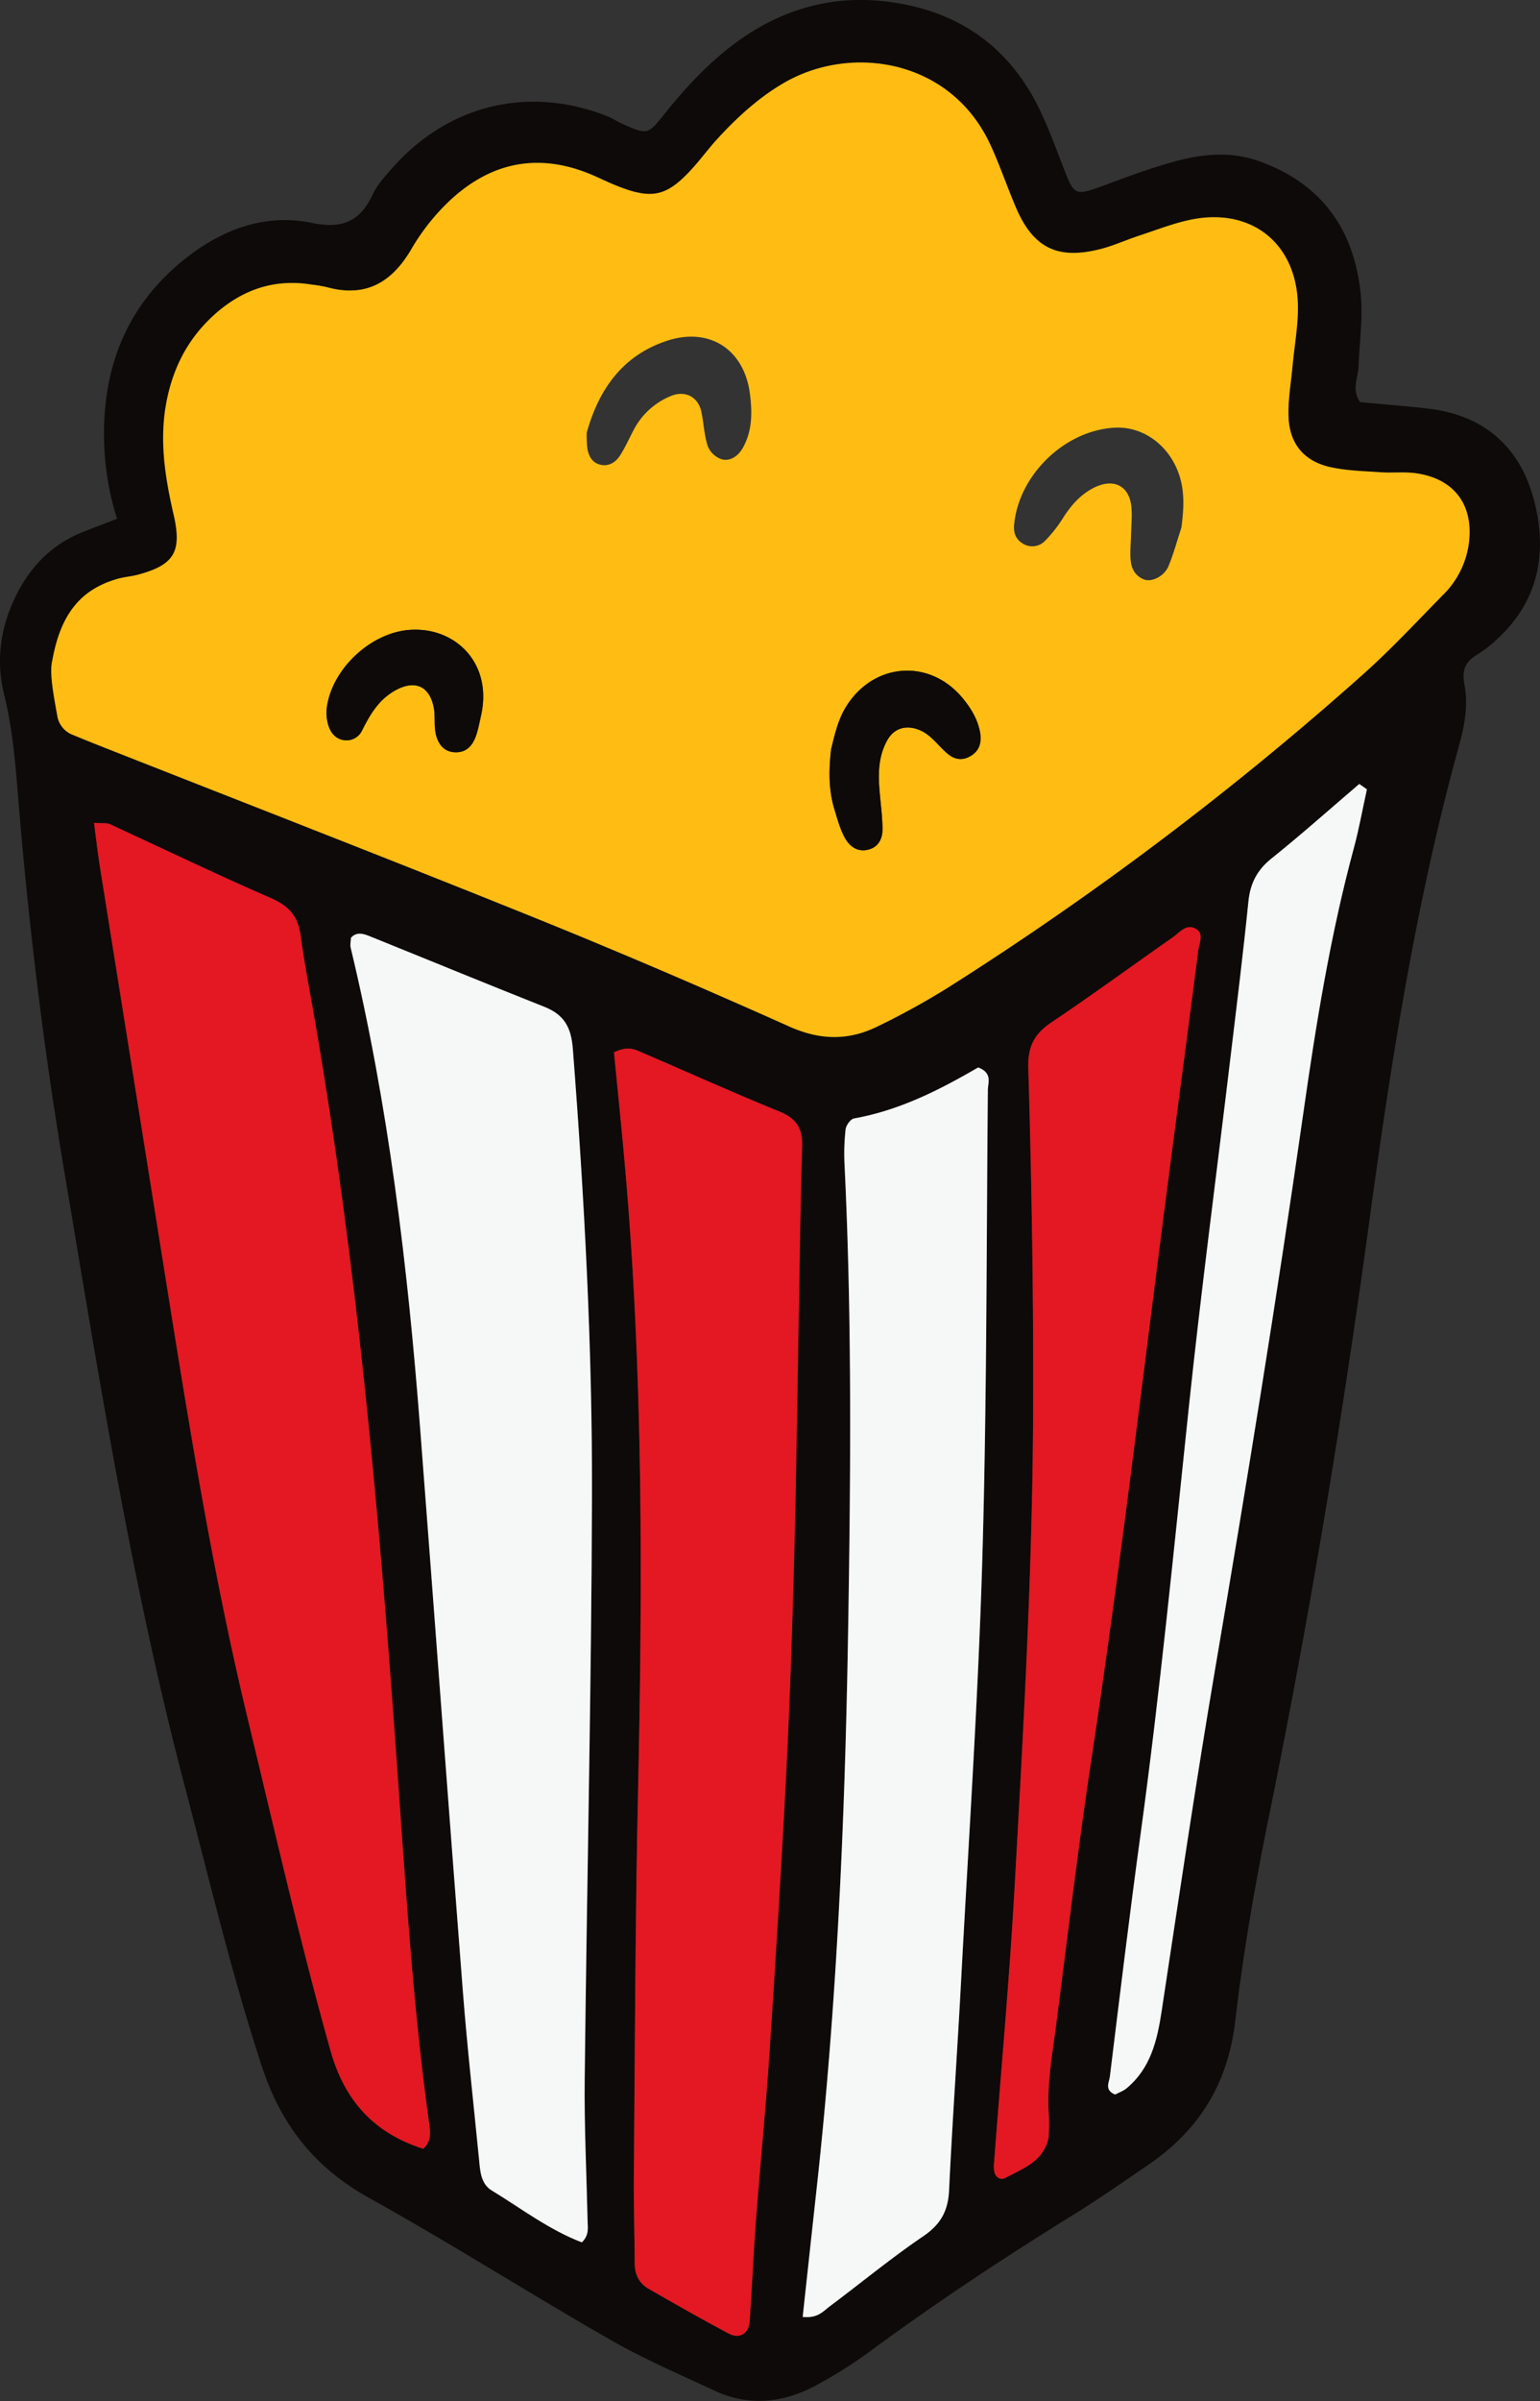 <svg xmlns="http://www.w3.org/2000/svg" width="693.18" height="1080" viewBox="0 0 693.18 1080"><rect x="0" y="0" width="693.18" height="1080" fill="#333333" stroke="none"/><g id="Слой_2" data-name="Слой 2"><g id="set07_543579672"><g id="set07_543579672-2" data-name="set07_543579672"><path d="M52.69 233.37a126.76 126.76.0 0 1-5.86-40.43c.49-31.61 12.38-58 37.77-77.54 16.45-12.63 35.34-19.39 55.84-15.13 13.79 2.86 21.77-.79 27.42-13 1.89-4.06 5.13-7.59 8.12-11 25.31-29.19 62-38.12 97.71-23.86 2.12.85 4 2.21 6.12 3.14 11.44 5.08 11.67 5.24 19-3.94 9.12-11.39 18.9-22.09 30.51-31 22.4-17.1 47.35-24 75.43-19.08 27.48 4.79 48 19.26 61.13 43.67 5 9.37 8.66 19.53 12.52 29.49 5.34 13.77 5.1 13.66 19.81 8.25 10.74-4 21.51-8 32.57-10.83 11.89-3.05 24.05-3.9 36.11.44 28.32 10.19 42.82 31.05 45.63 60.16 1 10.55-.63 21.34-1 32-.19 5.16-3.22 10.38.64 16.14 10.08 1 20.62 1.76 31.11 3 24.77 3 40.83 17.19 47.12 40.77s2.4 45.61-16.65 63a55.59 55.59.0 0 1-9.08 7c-5.36 3.18-6.65 7.25-5.48 13.37 1.75 9.15.08 18.26-2.39 27.21-19.4 70.23-30.61 142-40.43 214.06-12.29 90.22-27.26 180-45.49 269.25-6.11 30-11.32 60.2-14.87 90.56-3.28 28-16.12 48.91-38.85 64.47-11.35 7.78-22.66 15.66-34.36 22.9-30.59 18.92-60.57 38.73-89.57 60a204.07 204.07.0 0 1-27.1 17.14c-14.22 7.32-29.3 8.78-44.24 1.85-15.91-7.38-32.1-14.36-47.28-23.06-36.41-20.87-71.88-43.41-108.55-63.79-24.21-13.46-39.39-32.56-48-58.58-13.67-41.42-23.62-83.82-34.72-125.91-24-91-38.66-183.86-54.28-276.53-9.67-57.3-16.57-114.93-21.21-172.82-1.15-14.36-2.53-28.35-6-42.39-4-16.05-1.37-31.94 6.51-46.65 6.33-11.82 15.47-20.81 28-26C41.21 237.71 46.18 235.9 52.69 233.37zM23.51 297.29c-1.29 5.12.48 14.94 2.29 24.73a10.91 10.91.0 0 0 6.88 8.48c3.53 1.46 7.07 2.91 10.63 4.32 65.38 25.79 130.92 51.21 196.11 77.49 39 15.71 77.59 32.31 115.94 49.47 13.81 6.17 26.6 6.33 39.61-.09A336.44 336.44.0 0 0 427.07 444 1431.69 1431.69.0 0 0 613.65 303.21c12.5-11.17 24-23.53 35.73-35.5a39.82 39.82.0 0 0 11.53-22c2.85-17.74-5.8-30.22-23.44-32.78-5.25-.76-10.69-.09-16-.46-7.61-.53-15.35-.68-22.74-2.33-11.89-2.65-18.39-10.54-18.8-22.76-.25-7.57 1.13-15.19 1.83-22.79.83-9.12 2.58-18.26 2.4-27.37-.58-27.46-20.56-43.66-47.38-38.53-8.2 1.56-16.09 4.75-24.08 7.35-5.81 1.9-11.42 4.48-17.32 6-19.5 5-30.46-.48-38.29-19C453.21 84 450 74.52 445.86 65.49c-17.74-38.85-63-45.83-93.47-27.87-11.32 6.68-20.87 15.47-29.68 25.09-4.13 4.5-7.74 9.49-11.9 14C3e2 88.35 293.29 89.79 278.14 83.85c-5-1.94-9.72-4.47-14.71-6.35-24.19-9.09-45.13-3.06-62.93 14.63A97.87 97.87.0 0 0 185.15 112c-8.81 15.13-20.68 22-38.19 17.16a63.67 63.67.0 0 0-6.79-1.13c-18.06-2.93-33.17 3.14-45.92 15.59-10.1 9.88-16.22 21.94-19.11 35.87-3.68 17.74-.92 34.86 3 52.16 3.83 16.78.0 22.5-16 26.85-2.94.81-6 1-9 1.81C36.78 264.87 27.31 275.71 23.51 297.29zm18.81 72.85c1 7.51 1.65 13.53 2.6 19.51q15 93.92 30 187.8c10.47 65.64 21 131.27 36.64 195.93 12 49.75 23.34 99.67 37.19 149 6.35 22.62 19.7 37.13 41.75 44.13 4.23-3.77 3-8.56 2.41-13C185.5 899 182.29 844.12 178.36 789.29c-7.91-110.48-17.74-220.74-36.58-330-2.2-12.8-4.74-25.55-6.46-38.41-1.13-8.49-5-13.28-13.08-16.78-24.51-10.64-48.58-22.27-72.86-33.42C48.13 370.09 46.47 370.41 42.32 370.14zm219.6 638.48c3.31-3.33 2.64-6.43 2.57-9.44-.48-21.4-1.54-42.81-1.3-64.21.95-87.2 3-174.4 3.27-261.6.2-67.3-3.43-134.52-8.62-201.64-.77-10-4.07-15.4-12.95-18.92-26.3-10.41-52.44-21.2-78.67-31.77-2.74-1.1-5.71-2-8.24.77-.06 1.45-.47 3.05-.13 4.47 17 70.84 25.61 142.9 31.2 215.39 6.52 84.61 12.69 169.24 19.28 253.85 1.95 25.14 4.77 50.22 7.25 75.33.53 5.33.67 11.32 5.72 14.4C234.73 993.45 247.39 1003.13 261.92 1008.62zm14.44-535.28c1.63 16.75 3.37 33.44 4.86 50.14 8.41 94.47 8 189.11 5.95 283.81-1.25 57.25-1.36 114.52-1.86 171.78-.11 13 .33 25.95.39 38.93.0 5 1.94 9 6.2 11.48 11.91 6.85 23.86 13.66 36 20.11 5 2.67 9.15.15 9.54-5.5 1.07-15.23 1.71-30.49 2.86-45.72 1.91-25.13 4.42-50.23 6.09-75.38 2.78-41.91 5.39-83.83 7.52-125.78 1.66-32.79 2.76-65.61 3.61-98.43 1-38.92 1.46-77.87 2.18-116.8.4-22.15.67-44.29 1.37-66.43.25-8-2.61-12.48-10.22-15.58-21.22-8.63-42.11-18.08-63.16-27.1C284.94 471.69 282 470.66 276.36 473.34zm84.94 568.82c6.8.7 9.24-2.56 12.11-4.7 14.09-10.53 27.68-21.76 42.21-31.62 7.85-5.32 11.14-11.44 11.58-20.67 1.49-31.3 3.72-62.57 5.39-93.87 3.38-63.36 7.7-126.69 9.57-190.09 2.06-70.26 1.84-140.59 2.49-210.89.0-3.32 2.15-7.67-4.34-10.18-17 9.89-35.28 19.3-55.88 22.94-1.57.27-3.6 3.11-3.81 4.94a97 97 0 0 0-.47 16c3.4 70.26 2.75 140.57 1.58 210.84-1.39 83.33-5 166.59-14.14 249.5C365.51 1003.27 363.47 1022.19 361.3 1042.16zm110.63-80.35a83.78 83.78.0 0 0 .25-9.21c-1.16-13.86 1.33-27.44 3.11-41.06 5.23-40.15 10-80.39 16-120.42 12.8-84.64 22.8-169.65 33.81-254.52 4.71-36.37 9.6-72.72 14.26-109.1.43-3.4 2.94-8-1.75-10-4-1.73-6.87 2.15-9.83 4.22-18.17 12.69-36.06 25.8-54.46 38.15-7.78 5.22-10.76 10.86-10.46 20.7 1.53 51.11 2.35 102.23 2.17 153.39-.24 71.83-4.35 143.45-8.35 215.08-2.3 41.16-6.09 82.24-9.2 123.36a15 15 0 0 0 .09 4.54c.61 2.59 2.87 3.83 5 2.71C460.52 975.39 469.62 972.24 471.93 961.81zM615.28 355.05l-3.37-2.45c-13.13 11.22-26 22.72-39.51 33.52-6.48 5.19-9.56 11.18-10.39 19.33-2.31 22.83-5.13 45.61-7.86 68.39-6.37 53.16-13.43 106.24-19 159.48-6.74 63.9-12.94 127.84-21.66 191.5-5 36.38-9.38 72.83-13.85 109.28-.3 2.46-2.59 6 2.38 8 1.53-.82 3.63-1.52 5.21-2.84 10.75-9 13.7-21.41 15.7-34.56C530.7 853.3 538.3 801.84 547 750.57c14.11-83 27.66-166 39.58-249.29 5.74-40.13 12.14-80.16 22.72-119.4C611.7 373.05 613.31 364 615.28 355.05z" fill="#0e0a09" fill-rule="evenodd"/><path d="M23.51 297.29c3.8-21.58 13.27-32.42 29.69-37 2.94-.82 6-1 9-1.81 16-4.35 19.82-10.07 16-26.85-4-17.3-6.71-34.42-3-52.16 2.89-13.93 9-26 19.11-35.87 12.75-12.45 27.86-18.52 45.92-15.59a63.67 63.67.0 0 1 6.79 1.13c17.51 4.85 29.38-2 38.19-17.16a97.87 97.87.0 0 1 15.35-19.9c17.8-17.69 38.74-23.72 62.93-14.63 5 1.88 9.74 4.41 14.71 6.35 15.15 5.94 21.82 4.5 32.67-7.18 4.16-4.47 7.77-9.46 11.9-14 8.81-9.62 18.36-18.41 29.68-25.09 30.45-18 75.73-11 93.47 27.87 4.13 9 7.35 18.46 11.22 27.6 7.83 18.5 18.79 24 38.29 19 5.9-1.51 11.51-4.09 17.32-6 8-2.6 15.88-5.79 24.08-7.35 26.82-5.13 46.8 11.07 47.38 38.53.18 9.11-1.57 18.25-2.4 27.37-.7 7.6-2.08 15.22-1.83 22.79.41 12.22 6.91 20.11 18.8 22.76 7.39 1.65 15.13 1.8 22.74 2.33 5.32.37 10.76-.3 16 .46 17.64 2.56 26.29 15 23.44 32.78a39.82 39.82.0 0 1-11.53 22c-11.77 12-23.23 24.33-35.73 35.5A1431.69 1431.69.0 0 1 427.07 444 336.44 336.44.0 0 1 395 461.69c-13 6.42-25.8 6.26-39.61.09-38.35-17.16-77-33.76-115.94-49.47C174.23 386 108.69 360.61 43.31 334.82c-3.56-1.41-7.1-2.86-10.63-4.32A10.91 10.91.0 0 1 25.8 322C24 312.23 22.22 302.41 23.51 297.29zm508.25-59.94c1.13-8.55 1.65-16.85-1.44-25-4.66-12.38-15.8-20.38-27.92-20-22.66.8-43.84 21-45.94 43.76-.29 3.21.53 6.07 3.36 8a8 8 0 0 0 10.51-.77 60.5 60.5.0 0 0 8.39-10.73c3.39-5.22 7.27-9.72 12.82-12.78 9.47-5.21 17.07-1.55 17.78 8.92.26 3.8-.1 7.64-.2 11.46s-.49 7.63-.23 11.42c.28 4 2 7.4 6 9 3.43 1.37 9.13-1.33 11.08-6C528.29 249 529.86 243.12 531.76 237.35zM374.08 337.07c-1 8.83-1.22 17.93 1.46 26.83 1.31 4.32 2.5 8.8 4.62 12.74 2.23 4.16 6 7 11.22 5.38 4.2-1.29 5.85-5 5.84-8.89.0-6-.93-12.06-1.39-18.1-.59-7.66-.36-15.16 3.58-22.14 2.89-5.12 7.92-6.78 13.48-4.9 6.19 2.09 9.33 7.59 14 11.33 3.38 2.68 7 2.73 10.47.44s4.49-6 3.85-9.94c-1-6.17-4.22-11.4-8.15-16.07-14.85-17.61-39.73-15.69-52.06 3.83C377.27 323.5 375.78 330.14 374.08 337.07zm-110-142.57a64.16 64.16.0 0 0 .25 6.86c.42 3.09 1.74 6.08 4.68 7.27 4 1.62 7.62-.09 9.87-3.44 2.5-3.76 4.32-8 6.45-12a32.8 32.8.0 0 1 16.49-15c6.39-2.75 12.4.17 13.86 7 1.11 5.17 1.26 10.61 2.92 15.56a10.37 10.37.0 0 0 6.29 5.85c3.87 1 7.37-1.5 9.38-5 4.37-7.62 4.36-15.95 3.3-24.34-2.54-20.21-18.41-30.42-37.78-23.83C280.09 160.1 269.56 175.16 264.12 194.5zM216.64 321.3c5-23.59-12.38-39.84-33-37.91-17.4 1.63-34.6 18-36.63 35.47a19 19 0 0 0 .59 6.71c1 3.94 3.52 7 7.62 7.4a7.74 7.74.0 0 0 7.61-4.13c3.42-6.85 7.05-13.3 13.89-17.58 9.29-5.81 16.56-3.29 18.54 7.14.7 3.69.06 7.64.8 11.32.94 4.72 3.55 8.58 9 8.66s8-3.62 9.46-8.23C215.44 327.26 216 324.25 216.64 321.3z" fill="#ffbd13" fill-rule="evenodd"/><path d="M42.32 370.14c4.15.27 5.81-.05 7.06.53 24.28 11.15 48.35 22.78 72.86 33.42 8 3.5 12 8.29 13.08 16.78 1.72 12.86 4.26 25.61 6.46 38.41 18.84 109.27 28.67 219.53 36.58 330 3.93 54.83 7.14 109.73 14.57 164.25.6 4.39 1.82 9.18-2.41 13-22.05-7-35.4-21.51-41.75-44.13-13.85-49.31-25.16-99.23-37.19-149C96 708.72 85.41 643.09 74.94 577.45q-15-93.9-30-187.8C44 383.67 43.31 377.65 42.32 370.14z" fill="#e31822" fill-rule="evenodd"/><path d="M261.92 1008.62c-14.53-5.49-27.19-15.17-40.62-23.37-5.05-3.08-5.19-9.07-5.72-14.4-2.48-25.11-5.3-50.19-7.25-75.33-6.59-84.61-12.76-169.24-19.28-253.85-5.59-72.49-14.19-144.55-31.2-215.39-.34-1.42.07-3 .13-4.47 2.53-2.78 5.5-1.87 8.24-.77 26.23 10.57 52.37 21.36 78.67 31.77 8.88 3.52 12.18 9 12.95 18.92 5.19 67.12 8.82 134.34 8.62 201.64-.26 87.2-2.32 174.4-3.27 261.6-.24 21.4.82 42.81 1.3 64.21C264.56 1002.19 265.23 1005.29 261.92 1008.62z" fill="#f6f7f7" fill-rule="evenodd"/><path d="M276.36 473.34c5.63-2.68 8.58-1.65 11.32-.47 21.05 9 41.94 18.47 63.16 27.1 7.61 3.1 10.47 7.62 10.22 15.58-.7 22.14-1 44.28-1.37 66.43-.72 38.93-1.18 77.88-2.18 116.8-.85 32.82-1.95 65.64-3.61 98.43-2.13 41.95-4.74 83.87-7.52 125.78-1.67 25.15-4.18 50.25-6.09 75.38-1.15 15.23-1.79 30.49-2.86 45.72-.39 5.65-4.51 8.17-9.54 5.5-12.13-6.45-24.08-13.26-36-20.11-4.26-2.46-6.19-6.45-6.2-11.48-.06-13-.5-26-.39-38.93.5-57.26.61-114.53 1.86-171.78 2.06-94.7 2.46-189.34-5.95-283.81C279.73 506.78 278 490.09 276.36 473.34z" fill="#e31822" fill-rule="evenodd"/><path d="M361.3 1042.16c2.17-20 4.21-38.89 6.29-57.81 9.12-82.91 12.75-166.17 14.14-249.5 1.17-70.27 1.82-140.58-1.58-210.84a97 97 0 0 1 .47-16c.21-1.83 2.24-4.67 3.81-4.94 20.6-3.64 38.88-13.05 55.88-22.94 6.49 2.51 4.38 6.86 4.34 10.18-.65 70.3-.43 140.63-2.49 210.89-1.87 63.4-6.19 126.73-9.57 190.09-1.67 31.3-3.9 62.57-5.39 93.87-.44 9.23-3.73 15.35-11.58 20.67-14.53 9.86-28.12 21.09-42.21 31.62C370.54 1039.6 368.1 1042.86 361.3 1042.16z" fill="#f6f7f7" fill-rule="evenodd"/><path d="M471.93 961.81c-2.31 10.43-11.41 13.58-19.36 17.8-2.11 1.12-4.37-.12-5-2.71a15 15 0 0 1-.09-4.54c3.11-41.12 6.9-82.2 9.2-123.36 4-71.63 8.11-143.25 8.35-215.08.18-51.16-.64-102.28-2.17-153.39-.3-9.84 2.68-15.48 10.46-20.7 18.4-12.35 36.29-25.46 54.46-38.15 3-2.07 5.84-5.95 9.83-4.22 4.69 2 2.18 6.64 1.75 10-4.66 36.38-9.55 72.73-14.26 109.1-11 84.87-21 169.88-33.81 254.52-6.05 40-10.79 80.27-16 120.42-1.78 13.62-4.27 27.2-3.11 41.06A83.78 83.78.0 0 1 471.93 961.81z" fill="#e31822" fill-rule="evenodd"/><path d="M615.28 355.05c-2 8.95-3.58 18-6 26.83-10.58 39.24-17 79.27-22.72 119.4-11.92 83.3-25.47 166.34-39.58 249.29-8.72 51.27-16.32 102.73-24.13 154.15-2 13.15-4.95 25.57-15.7 34.56-1.58 1.32-3.68 2-5.21 2.84-5-2-2.68-5.56-2.38-8 4.47-36.45 8.87-72.9 13.85-109.28 8.72-63.66 14.92-127.6 21.66-191.5 5.61-53.24 12.67-106.32 19-159.48 2.73-22.78 5.55-45.56 7.86-68.39.83-8.15 3.91-14.14 10.39-19.33 13.48-10.8 26.38-22.3 39.51-33.52z" fill="#f6f7f7" fill-rule="evenodd"/><path d="M374.08 337.07c1.7-6.93 3.19-13.57 6.93-19.49 12.33-19.52 37.21-21.44 52.06-3.83 3.93 4.67 7.14 9.9 8.15 16.07.64 3.94-.24 7.61-3.85 9.94s-7.09 2.24-10.47-.44c-4.68-3.74-7.82-9.24-14-11.33-5.56-1.88-10.59-.22-13.48 4.9-3.94 7-4.17 14.48-3.58 22.14.46 6 1.38 12.07 1.39 18.1.0 3.84-1.64 7.6-5.84 8.89-5.22 1.6-9-1.22-11.22-5.38-2.12-3.94-3.31-8.42-4.62-12.74C372.86 355 373.07 345.9 374.08 337.07z" fill="#0e0a09" fill-rule="evenodd"/><path d="M216.64 321.3c-.69 2.95-1.2 6-2.1 8.85-1.45 4.61-4.1 8.3-9.46 8.23s-8.06-3.94-9-8.66c-.74-3.68-.1-7.63-.8-11.32-2-10.43-9.25-12.95-18.54-7.14-6.84 4.28-10.47 10.73-13.89 17.58a7.74 7.74.0 0 1-7.61 4.13c-4.1-.38-6.63-3.46-7.62-7.4a19 19 0 0 1-.59-6.71c2-17.44 19.23-33.84 36.63-35.47C204.26 281.46 221.64 297.71 216.64 321.3z" fill="#0e0a09" fill-rule="evenodd"/></g></g></g></svg>